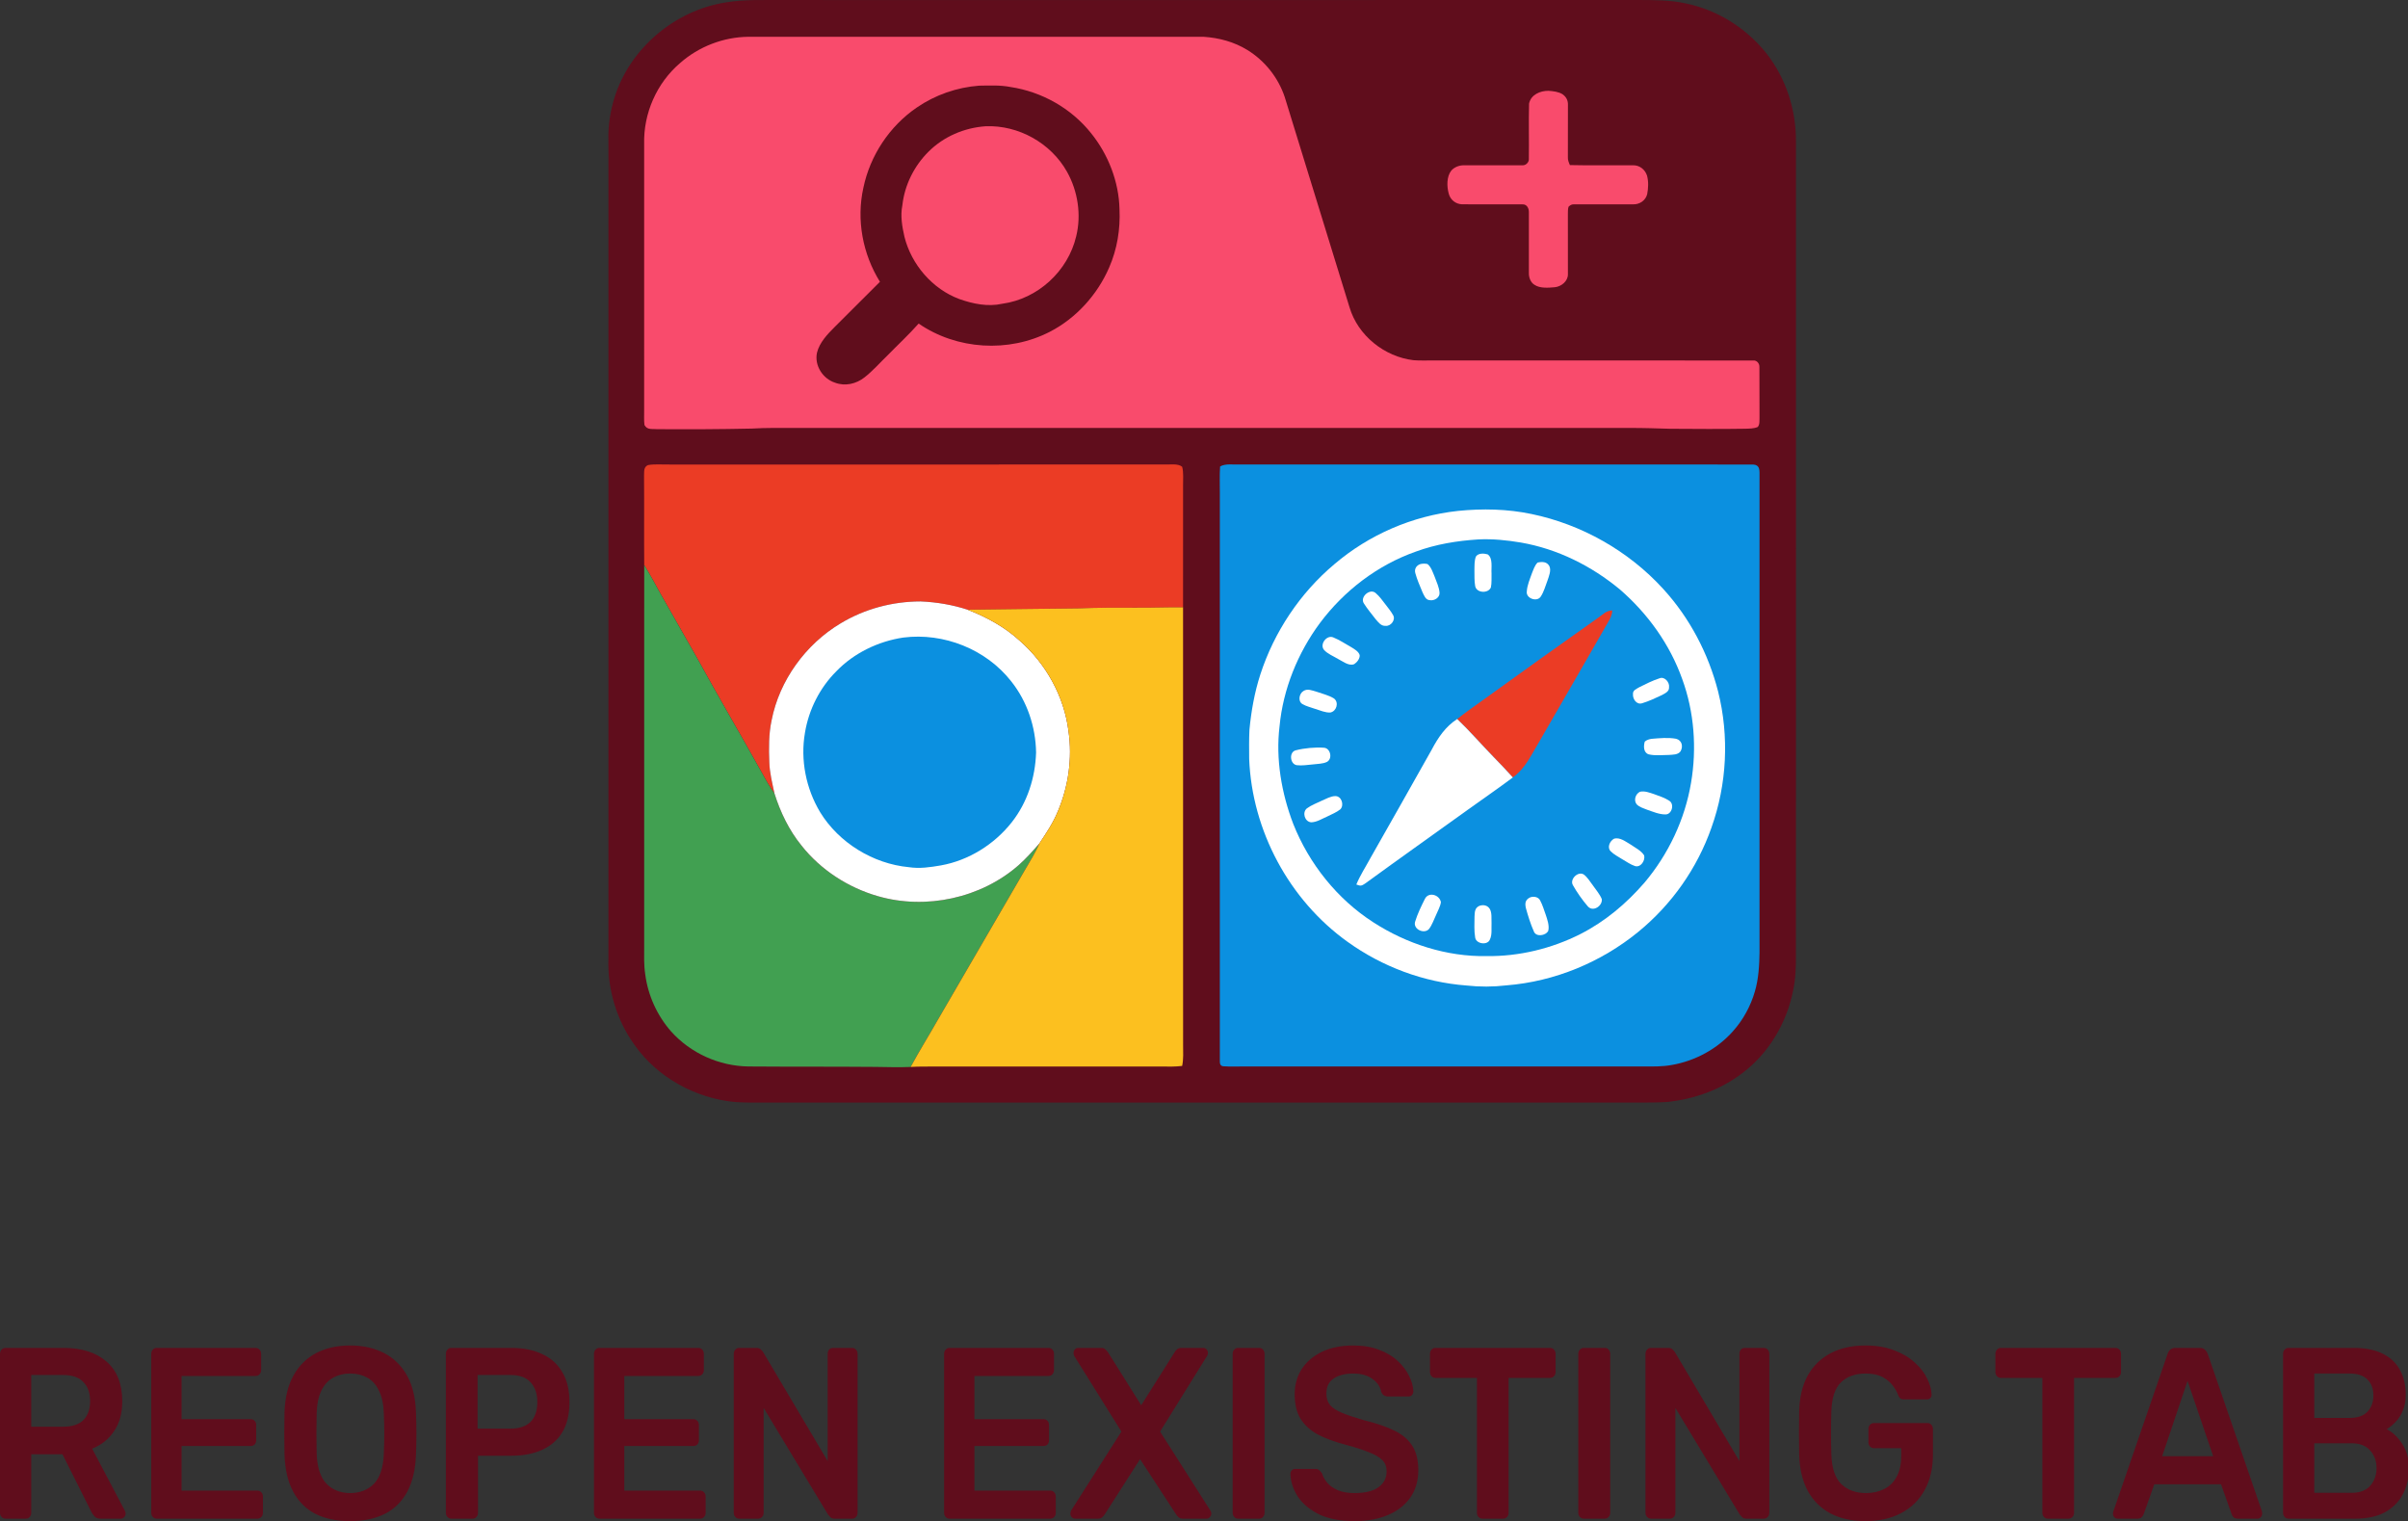 <?xml version="1.0" encoding="UTF-8" standalone="no"?>
<svg
   version="1.1"
   viewBox="0 0 1480.682 935.32"
   width="1480.682pt"
   height="935.32pt"
   id="svg32"
   sodipodi:docname="existing_red.svg"
   inkscape:version="1.3.2 (091e20e, 2023-11-25)"
   xmlns:inkscape="http://www.inkscape.org/namespaces/inkscape"
   xmlns:sodipodi="http://sodipodi.sourceforge.net/DTD/sodipodi-0.dtd"
   xmlns="http://www.w3.org/2000/svg"
   xmlns:svg="http://www.w3.org/2000/svg">
  <rect x="0" y="0" width="1480.682" height="935.32" fill="#333333" stroke="none"/>
  <defs
     id="defs32" />
  <sodipodi:namedview
     id="namedview32"
     pagecolor="#ffffff"
     bordercolor="#000000"
     borderopacity="0.25"
     inkscape:showpageshadow="2"
     inkscape:pageopacity="0.0"
     inkscape:pagecheckerboard="0"
     inkscape:deskcolor="#d1d1d1"
     inkscape:document-units="pt"
     inkscape:zoom="0.67659198"
     inkscape:cx="956.26318"
     inkscape:cy="904.53333"
     inkscape:window-width="2560"
     inkscape:window-height="1387"
     inkscape:window-x="3432"
     inkscape:window-y="25"
     inkscape:window-maximized="0"
     inkscape:current-layer="svg32" />
  <path
     d="m 481.12,0.016 c 49,0.02 98,-0.02 147,0.02 126.27,-0.04 252.72,0 379,-0.03 9.7,0.02 20.04,-0.03 29.52,2.11 19.44,3.98 37.05,15.11 49.43,30.55 12.26,15.54 18.52,35.23 18.27,54.96 0.08,166.33 0,332.67 -0.03,499 0.08,7.57 -0.13,15.04 -1.73,22.46 -3.89,19.77 -15.02,38.66 -31.26,50.75 -13.41,10.27 -29.54,15.97 -46.26,17.73 -6.66,0.43 -13.24,0.33 -19.94,0.34 -179,0 -358,0 -537,0.01 -5.35,0.05 -10.7,0.03 -16.04,-0.32 -24.26,-2.2 -47.78,-15.08 -61.87,-35.06 -11.04,-15.24 -16.68,-34.12 -16.1,-52.91 0.02,-167.66 0.01,-335.33 0,-502.99 -0.27,-9.16 1.14,-18.4 3.9,-27.12 9.55,-30.03 37.03,-53.06 68.04,-58 11.89,-2 23.11,-1.41 35.07,-1.5 z"
     fill="#000000"
     id="path2"
     style="fill:#600d1c;fill-opacity:1" />
  <path
     d="m 460.09,22.616 c 93.35,0.03 186.72,-0.01 280.08,0.01 9.46,0.64 18.73,3.11 26.85,8.12 10.76,6.63 19,16.99 22.98,28.99 13.33,43.06 26.58,86.11 39.82,129.2 5.14,17.38 21.47,30.42 39.34,32.54 3.96,0.33 7.98,0.1 11.96,0.16 65.35,0.01 131.74,-0.04 196.97,0.03 2.26,-0.21 3.89,1.89 3.77,4.03 0.13,10.32 -0.06,20.66 0.06,30.98 -0.1,1.97 0.26,4.2 -1.05,5.83 -2.32,1.07 -5.2,1.01 -7.71,1.1 -15.34,0.24 -30.69,0.12 -46.04,0.03 -8.33,-0.25 -16.66,-0.53 -25,-0.51 -171,0.01 -342,-0.01 -513,-0.01 -8.98,0.01 -18.02,-0.14 -26.99,0.4 -19.34,0.42 -38.69,0.49 -58.04,0.36 -3.13,-0.33 -6.01,0.69 -7.81,-2.57 -0.37,-2.85 -0.15,-5.81 -0.19,-8.68 0.01,-54.67 0.02,-109.33 0.01,-163.99 -0.53,-18.87 7.73,-37.64 22.11,-49.89 11.52,-10.14 26.53,-15.93 41.88,-16.13 z"
     fill="#ffffff"
     id="path3"
     style="fill:#f94b6c;fill-opacity:1" />
  <path
     d="m 952.15,55.826 c 2.86,0.21 6.17,0.56 8.65,2.11 2.27,1.62 3.45,3.82 3.33,6.65 0.03,10.69 -0.05,21.39 -0.04,32.09 -0.09,1.79 0.56,3.23 1.24,4.83 12.94,0.3 25.89,0.06 38.82,0.12 4,-0.11 7.42,2.61 8.61,6.36 0.98,3.66 0.8,7.7 0.1,11.39 -1,3.95 -4.7,6.4 -8.7,6.26 -12.01,0.02 -24.04,-0.06 -36.05,-0.01 -1.61,-0.05 -2.47,0.39 -3.61,1.48 -0.45,1.4 -0.37,3 -0.41,4.46 0.06,12.35 0.03,24.73 0.02,37.08 0.05,4.24 -4.05,7.55 -8.03,7.95 -3.89,0.35 -9.1,0.82 -12.49,-1.46 -2.51,-1.47 -3.58,-4.68 -3.48,-7.46 -0.01,-12.35 0.04,-24.73 0,-37.08 0.1,-2.46 -1.21,-5.13 -4.01,-4.94 -12.33,-0.13 -24.67,0.06 -37,-0.04 -4.02,-0.13 -7.33,-2.75 -8.3,-6.68 -1.18,-4.34 -1.32,-10.29 1.58,-14.03 1.85,-2.14 4.91,-3.32 7.7,-3.28 12,-0.06 24.02,0.1 36.02,-0.01 2.09,0.25 4.25,-1.94 3.99,-4.02 0.17,-11.27 -0.16,-22.6 0.13,-33.87 1.11,-5.51 6.77,-7.93 11.93,-7.9 z"
     fill="#ffffff"
     id="path4"
     style="fill:#f94b6c;fill-opacity:1" />
  <path
     d="m 602.1,52.666 c 6.58,-0.08 12.76,-0.42 19.21,0.82 19.33,2.91 37.37,13.09 49.57,28.38 10.59,13.11 17.13,29.87 17.5,46.76 0.57,12.27 -1.43,24.61 -6.37,35.88 -7.23,16.69 -20.28,31.17 -36.51,39.51 -25.28,12.99 -57.19,11.08 -80.62,-5.07 -5.99,6.78 -12.69,12.96 -19.01,19.43 -4.73,4.55 -9.13,9.64 -14.31,13.68 -5.1,4 -11.91,5.57 -18.08,3.25 -7.52,-2.43 -12.79,-10.55 -11.12,-18.42 1.56,-6.38 6.53,-11.47 11.03,-15.99 9.21,-9.21 18.46,-18.45 27.69,-27.64 -10.64,-17.07 -14.57,-38.12 -10.19,-57.8 4.13,-19.84 16.05,-37.83 32.77,-49.29 11.38,-7.82 24.68,-12.46 38.44,-13.5 z"
     fill="#000000"
     id="path5"
     style="fill:#600d1c;fill-opacity:1" />
  <path
     d="m 606.07,77.626 c 20.21,-0.81 40.16,10.35 50.04,28 6.65,11.86 8.91,26.39 5.65,39.63 -5.01,21.42 -23.61,38.53 -45.45,41.5 -8.85,1.99 -18.02,0.08 -26.42,-2.89 -16.57,-6.15 -29.46,-21.22 -33.74,-38.26 -1.43,-6.35 -2.59,-12.9 -1.29,-19.35 1.38,-12.43 7.17,-24.08 15.99,-32.9 9.35,-9.4 22.05,-14.8 35.22,-15.73 z"
     fill="#ffffff"
     id="path6"
     style="fill:#f94b6c;fill-opacity:1" />
  <path
     d="m 398.49,285.946 c 4.44,-0.74 9.14,-0.21 13.63,-0.33 101.33,-0.01 202.67,0.06 303.99,-0.03 3.28,0.2 8.1,-0.77 10.8,1.4 0.99,3.68 0.49,7.85 0.56,11.64 -0.02,24.93 -0.03,49.87 -0.01,74.8 -9.78,-0.16 -19.56,0.31 -29.34,0.2 -11.69,-0.03 -23.36,-0.03 -35.04,0.43 -22.71,0.31 -45.42,0.46 -68.13,0.81 -9.44,-3.05 -18.93,-4.63 -28.84,-5.08 -17.32,0.03 -34.45,4.55 -49.3,13.54 -21.44,12.83 -37.56,35 -42.37,59.6 -1.79,8.35 -1.73,17.23 -1.39,25.73 0.17,6.39 1.81,12.92 3.16,19.18 -2.75,-3.8 -5.07,-7.85 -7.3,-11.97 -13.32,-23.95 -27.26,-47.56 -40.43,-71.59 -7.36,-12.97 -14.8,-25.91 -22.14,-38.89 -3.32,-6.06 -6.61,-12.12 -10.21,-18.01 -0.16,-18.27 0.06,-36.54 -0.11,-54.8 0.18,-2.64 -0.44,-5.33 2.47,-6.63 z"
     fill="#eb3c25"
     id="path7" />
  <path
     d="m 762.12,285.606 c 105.02,0.04 210.03,0.01 315.04,0.01 3.69,-0.06 4.73,1.48 4.77,4.99 0.02,98.34 0,196.68 0,295.02 -0.11,7.95 -0.59,16.31 -2.85,23.97 -2.61,9.01 -7.23,17.52 -13.52,24.5 -9.61,10.86 -23.18,18.18 -37.42,20.68 -6.02,1.14 -11.94,0.95 -18.02,0.96 -81.67,0.02 -163.33,-0.01 -245,-0.01 -4.28,-0.05 -8.6,0.2 -12.87,-0.12 -1.69,-0.08 -2.26,-1.48 -2.17,-3 -0.01,-116.32 -0.02,-232.65 0,-348.98 0.04,-5.58 -0.23,-11.23 0.15,-16.79 3.3,-1.99 8.15,-1.04 11.89,-1.23 z"
     fill="#0b90e0"
     id="path8" />
  <path
     d="m 896.44,314.146 c 15.05,-1.53 30.51,-1.22 45.35,1.91 30.83,6.4 59.67,22.75 80.89,46.01 16.32,17.85 27.84,39.79 33.81,63.19 6.88,27.52 5.43,56.94 -4.12,83.64 -8.79,25.04 -24.42,47.23 -44.94,64.03 -22.97,18.78 -51.48,30.58 -81.1,32.93 -8.24,0.96 -16.3,1 -24.55,0.09 -26.28,-1.97 -51.76,-11.49 -73.14,-26.85 -35.94,-25.73 -58.76,-68.32 -60.52,-112.47 -0.02,-5.97 -0.14,-11.97 0.17,-17.93 1.09,-11.53 3.16,-23.15 6.75,-34.17 8.5,-26.1 24.4,-49.9 45.41,-67.58 21.36,-18.24 48.07,-29.78 75.99,-32.8 z"
     fill="#ffffff"
     id="path9" />
  <path
     d="m 909.08,331.666 c 8.78,-0.43 17.44,0.47 26.08,1.91 22.56,3.92 43.5,14.38 61.04,28.96 17.05,14.83 30.53,33.54 38.16,54.88 7.44,20.29 9.08,42.67 5.46,63.92 -3.78,22.54 -13.92,43.91 -28.62,61.36 -11.15,12.86 -24.18,23.86 -39.4,31.61 -17.74,8.98 -37.79,13.81 -57.68,13.56 -24.44,0.45 -49.08,-7.49 -69.54,-20.7 -22.26,-14.24 -39.67,-36.12 -49.38,-60.63 -7.2,-18.82 -10.85,-39.89 -8.4,-59.99 2.16,-22.82 11.19,-45.05 24.8,-63.44 14.97,-19.99 35.43,-35.65 59.05,-43.97 12.39,-4.54 25.3,-6.64 38.43,-7.47 z"
     fill="#0b90e0"
     id="path10" />
  <path
     d="m 914.75,340.856 c 3.4,2.28 2.12,8.25 2.4,11.77 -0.07,2.82 0.18,5.81 -0.4,8.57 -1.62,3.82 -8.73,3.51 -9.64,-0.73 -0.6,-3.2 -0.42,-6.59 -0.48,-9.84 0.07,-2.72 -0.12,-5.92 0.93,-8.47 1.53,-2.18 4.94,-1.96 7.19,-1.3 z"
     fill="#ffffff"
     id="path11" />
  <path
     d="m 945.52,345.876 c 2.77,-0.58 5.72,-0.58 7.21,2.25 1.23,2.62 -0.34,6.32 -1.2,8.89 -1.27,3.25 -2.19,6.95 -4.16,9.85 -2.31,3.49 -9.2,1.06 -8.53,-3.25 0.23,-3.77 1.89,-7.57 3.14,-11.11 0.91,-2.2 1.75,-5 3.54,-6.63 z"
     fill="#ffffff"
     id="path12" />
  <path
     d="m 873.44,346.816 c 1.41,-0.33 2.91,-0.32 4.33,-0.02 2.26,1.76 3.29,5.24 4.4,7.8 1.15,3.18 2.82,6.58 3.01,9.97 0.14,2.95 -3.34,4.98 -6.01,4.46 -2.63,-0.16 -3.51,-2.94 -4.5,-4.94 -1.57,-3.83 -3.32,-7.69 -4.39,-11.7 -0.72,-2.57 0.67,-4.79 3.16,-5.57 z"
     fill="#ffffff"
     id="path13" />
  <path
     d="m 396.13,347.376 c 3.6,5.89 6.89,11.95 10.21,18.01 7.34,12.98 14.78,25.92 22.14,38.89 13.17,24.03 27.11,47.64 40.43,71.59 2.23,4.12 4.55,8.17 7.3,11.97 3.67,11.62 8.93,22.58 16.64,32.07 11.77,14.93 28.67,25.84 46.89,31.09 29.53,8.58 63.55,1.26 86.66,-19.09 4.56,-4.03 8.7,-8.73 12.72,-13.31 -2.43,5.77 -5.71,10.79 -8.82,16.2 -17.84,30.53 -35.48,61.17 -53.31,91.7 -5.6,9.88 -11.63,19.53 -17.04,29.52 -7.25,0.32 -14.57,0.05 -21.83,-0.03 -26,-0.22 -52.01,-0.06 -78.01,-0.26 -18.01,-0.31 -35.47,-8.16 -47.49,-21.59 -8.61,-9.81 -14.24,-22.27 -15.88,-35.22 -0.89,-5.8 -0.63,-11.46 -0.63,-17.29 0.02,-78.08 -0.03,-156.18 0.02,-234.25 z"
     fill="#41a051"
     id="path14" />
  <path
     d="m 846,364.736 c 2.33,1.94 4.13,4.63 6.01,7 1.58,2.09 3.33,4.16 4.6,6.46 1.74,2.86 -1.32,6.88 -4.5,6.61 -2.9,0.22 -4.44,-2.08 -6.16,-4.01 -2.45,-3.22 -5.15,-6.34 -7.3,-9.78 -2.67,-4.01 3.93,-9.6 7.35,-6.28 z"
     fill="#ffffff"
     id="path15" />
  <path
     d="m 566.11,369.786 c 9.91,0.45 19.4,2.03 28.84,5.08 11.69,4.57 22.63,10.48 31.96,18.97 16.24,14.14 27.49,34.42 30.14,55.85 2.4,16.53 -0.08,33.92 -6.61,49.26 -2.91,7.09 -7.11,13.31 -11.32,19.65 -4.02,4.58 -8.16,9.28 -12.72,13.31 -23.11,20.35 -57.13,27.67 -86.66,19.09 -18.22,-5.25 -35.12,-16.16 -46.89,-31.09 -7.71,-9.49 -12.97,-20.45 -16.64,-32.07 -1.35,-6.26 -2.99,-12.79 -3.16,-19.18 -0.34,-8.5 -0.4,-17.38 1.39,-25.73 4.81,-24.6 20.93,-46.77 42.37,-59.6 14.85,-8.99 31.98,-13.51 49.3,-13.54 z"
     fill="#ffffff"
     id="path16" />
  <path
     d="m 698.12,373.626 c 9.78,0.11 19.56,-0.36 29.34,-0.2 0,89.74 0.04,179.47 0.03,269.2 0.02,4.3 0.3,8.51 -0.58,12.76 -4.26,0.54 -8.51,0.44 -12.79,0.38 -46.33,0 -92.67,0 -139,0.01 -5.06,0.02 -10.11,-0.06 -15.17,0.24 5.41,-9.99 11.44,-19.64 17.04,-29.52 17.83,-30.53 35.47,-61.17 53.31,-91.7 3.11,-5.41 6.39,-10.43 8.82,-16.2 4.21,-6.34 8.41,-12.56 11.32,-19.65 6.53,-15.34 9.01,-32.73 6.61,-49.26 -2.65,-21.43 -13.9,-41.71 -30.14,-55.85 -9.33,-8.49 -20.27,-14.4 -31.96,-18.97 22.71,-0.35 45.42,-0.5 68.13,-0.81 11.68,-0.46 23.35,-0.46 35.04,-0.43 z"
     fill="#fcc01f"
     id="path17" />
  <path
     d="m 991.37,375.316 c -0.07,2.72 -1.11,4.81 -2.46,7.08 -14.17,24.52 -28.15,49.13 -42.41,73.6 -5.01,8.2 -8.28,16.2 -16.27,22.03 -3.89,-4.28 -7.82,-8.5 -11.89,-12.61 -7.48,-7.7 -14.52,-15.84 -22.31,-23.31 4.97,-3.94 10.12,-7.62 15.3,-11.27 23.64,-17.05 47.34,-34.05 71.16,-50.86 3.02,-1.99 4.99,-4.55 8.88,-4.66 z"
     fill="#eb3c25"
     id="path18" />
  <path
     d="m 555.45,392.006 c 24.84,-3.15 50.87,7.15 66.36,26.94 9.84,12.38 15.01,27.94 15.28,43.69 -0.5,15.49 -5.33,30.74 -14.99,42.98 -10.69,13.57 -26.46,23.43 -43.52,26.48 -6.65,1.15 -13.03,2.1 -19.79,1.09 -21.91,-2.09 -42.95,-14.97 -54.47,-33.77 -8.72,-14.52 -12.25,-32.17 -9.35,-48.89 2.33,-14.17 9.1,-27.62 19.28,-37.77 10.81,-11.24 25.84,-18.46 41.2,-20.75 z"
     fill="#0b90e0"
     id="path19" />
  <path
     d="m 819.78,391.886 c 3.87,1.55 7.43,3.97 11.06,6 1.86,1.16 4.59,2.65 5.23,4.9 0.21,2.13 -1.65,4.49 -3.37,5.57 -3.39,1.35 -7.08,-1.8 -10.01,-3.24 -2.8,-1.69 -6.37,-3.08 -8.56,-5.54 -2.83,-3.37 1.6,-9.34 5.65,-7.69 z"
     fill="#ffffff"
     id="path20" />
  <path
     d="m 1020.53,417.026 c 3.07,-1.21 6.24,2.59 5.77,5.55 0.2,2.62 -2.51,3.74 -4.42,4.81 -3.92,1.82 -7.9,3.74 -12.05,4.98 -3.45,1.2 -5.98,-2.59 -5.71,-5.66 -0.2,-2.33 2.28,-3.16 3.9,-4.18 4.06,-2.02 8.18,-4.12 12.51,-5.5 z"
     fill="#ffffff"
     id="path21" />
  <path
     d="m 809.44,425.276 c 3.58,1.29 7.62,2.16 10.85,4.2 3.17,2.44 1.56,7.86 -2.21,8.6 -3.02,0.25 -6.33,-1.28 -9.2,-2.15 -2.64,-0.95 -5.58,-1.59 -8.01,-3.02 -2.94,-1.72 -2.03,-6.44 0.61,-8.02 2.48,-1.68 5.39,-0.3 7.96,0.39 z"
     fill="#ffffff"
     id="path22" />
  <path
     d="m 896.03,442.106 c 7.79,7.47 14.83,15.61 22.31,23.31 4.07,4.11 8,8.33 11.89,12.61 -9.11,6.84 -18.54,13.27 -27.78,19.93 -21.01,15.11 -41.95,29.95 -62.85,45.16 -2.34,1.6 -2.9,1.78 -5.59,0.73 2.43,-5.85 5.82,-10.96 8.82,-16.53 12.53,-22.12 25.12,-44.22 37.55,-66.41 3.94,-7.43 8.45,-14.15 15.65,-18.8 z"
     fill="#ffffff"
     id="path23" />
  <path
     d="m 1015.55,454.276 c 4.88,-0.41 10.17,-0.92 15.01,-0.05 3.68,0.92 4.51,4.64 2.85,7.67 -1.57,2.29 -4.8,2.09 -7.25,2.29 -4.01,0.01 -8.38,0.57 -12.3,-0.35 -3.36,-0.98 -3.3,-5.12 -2.49,-7.85 1.2,-1.02 2.64,-1.49 4.18,-1.71 z"
     fill="#ffffff"
     id="path24" />
  <path
     d="m 814.03,459.746 c 4.09,0.18 5.56,6.74 1.91,8.72 -2.58,1.27 -5.94,1.16 -8.76,1.55 -3.21,0.29 -6.62,0.85 -9.83,0.46 -4.23,-0.71 -4.83,-8.17 -0.53,-9.16 5.12,-1.34 11.95,-1.96 17.21,-1.57 z"
     fill="#ffffff"
     id="path25" />
  <path
     d="m 1008.45,486.806 c 2.86,-0.68 6.18,0.66 8.9,1.56 3.02,1.14 6.34,2.15 9.04,3.96 3.43,2 1.64,8.58 -2.34,8.42 -3.74,0.06 -7.65,-1.66 -11.16,-2.85 -2.16,-0.88 -5.03,-1.68 -6.6,-3.49 -1.85,-2.51 -0.56,-6.31 2.16,-7.6 z"
     fill="#ffffff"
     id="path26" />
  <path
     d="m 821.05,489.486 c 3.94,-0.06 5.64,5.6 3.11,8.15 -2.29,1.81 -5.18,2.99 -7.78,4.27 -3.14,1.34 -6.69,3.67 -10.14,3.69 -4.01,-0.33 -5.64,-6.05 -2.67,-8.53 2.75,-2.04 6.17,-3.29 9.24,-4.78 2.55,-1.09 5.44,-2.77 8.24,-2.8 z"
     fill="#ffffff"
     id="path27" />
  <path
     d="m 992.41,515.716 c 3.54,-1.17 7.21,1.79 10.13,3.47 2.81,1.96 6.61,3.79 8.45,6.75 0.79,3.11 -2.08,7.64 -5.65,6.56 -2.78,-0.92 -5.31,-2.77 -7.85,-4.22 -2.38,-1.52 -5.17,-2.88 -7.14,-4.93 -2.29,-2.37 -0.4,-6.26 2.06,-7.63 z"
     fill="#ffffff"
     id="path28" />
  <path
     d="m 973.82,537.656 c 2.3,1.67 3.9,4.45 5.61,6.68 1.88,2.73 4.27,5.42 5.53,8.5 0.46,4.17 -5.34,8.09 -8.56,4.5 -3.12,-3.54 -6.89,-8.89 -9.18,-13.02 -2.22,-3.59 3,-8.82 6.6,-6.66 z"
     fill="#ffffff"
     id="path29" />
  <path
     d="m 886.02,554.726 c -0.39,2.7 -1.92,5.3 -2.96,7.81 -1.37,2.86 -2.43,6.14 -4.36,8.67 -2.94,3.33 -9.9,0.18 -8.56,-4.43 1.46,-4.81 3.77,-9.59 6.03,-14.08 2.24,-4.57 9.05,-2.56 9.85,2.03 z"
     fill="#ffffff"
     id="path30" />
  <path
     d="m 940.59,551.906 c 2.11,-1.03 5.4,-0.56 6.47,1.79 1.46,2.7 2.33,5.76 3.38,8.64 1.01,3.06 2.37,6.76 1.59,9.98 -1.55,3.07 -7.64,4 -8.91,0.27 -2,-4.52 -3.53,-9.43 -4.84,-14.2 -0.65,-2.84 -0.47,-4.99 2.31,-6.48 z"
     fill="#ffffff"
     id="path31" />
  <path
     d="m 909.62,556.986 c 2.37,-0.85 4.95,-0.45 6.39,1.78 1.5,2.42 1,6.1 1.14,8.85 -0.16,3.16 0.44,7.11 -0.99,10 -1.36,3.79 -8.47,2.85 -9.07,-1.13 -0.73,-4.21 -0.43,-8.65 -0.41,-12.92 0.18,-2.78 0.05,-5.22 2.94,-6.58 z"
     fill="#ffffff"
     id="path32" />
  <path
     style="font-weight:500;font-size:143.946px;font-family:Rubik;-inkscape-font-specification:'Rubik Medium';fill:#600d1c;stroke-width:2.72"
     d="m 3.455,896.13 q -1.439,0 -2.447,-1.008 Q -3.8146972e-8,894.115 -3.8146972e-8,892.676 v -93.709 q 0,-1.583 1.008,-2.591 1.008,-1.008 2.447,-1.008 H 40.737 q 17.417,0 27.494,8.061 10.076,8.061 10.076,23.463 0,10.652 -5.326,17.705 -5.182,7.053 -13.963,10.22 l 21.016,36.706 q 0.432,0.864 0.432,1.583 0,1.296 -1.008,2.159 -0.864,0.864 -2.015,0.864 H 64.344 q -2.447,0 -3.743,-1.296 -1.296,-1.296 -2.015,-2.591 L 40.017,858.129 H 20.008 v 34.547 q 0,1.439 -1.008,2.447 -0.864,1.008 -2.447,1.008 z M 20.008,841.863 H 40.305 q 8.781,0 13.099,-3.887 4.318,-4.03 4.318,-11.228 0,-7.197 -4.318,-11.228 -4.174,-4.174 -13.099,-4.174 H 20.008 Z m 80.322,54.268 q -1.439,0 -2.447,-1.008 -1.008,-1.008 -1.008,-2.447 v -93.709 q 0,-1.583 1.008,-2.591 1.008,-1.008 2.447,-1.008 h 63.336 q 1.583,0 2.591,1.008 1.008,1.008 1.008,2.591 v 9.5 q 0,1.439 -1.008,2.447 -1.008,1.008 -2.591,1.008 h -47.358 v 25.478 h 44.191 q 1.583,0 2.591,1.008 1.008,0.864 1.008,2.447 v 8.925 q 0,1.583 -1.008,2.591 -1.008,0.864 -2.591,0.864 h -44.191 v 26.342 h 48.51 q 1.583,0 2.591,1.008 1.008,1.008 1.008,2.591 v 9.5 q 0,1.439 -1.008,2.447 -1.008,1.008 -2.591,1.008 z m 123.937,1.439 q -12.811,0 -22.024,-4.174 -9.213,-4.318 -14.395,-13.099 -5.182,-8.925 -5.614,-22.168 -0.144,-6.19 -0.144,-12.235 0,-6.046 0.144,-12.379 0.432,-13.099 5.758,-21.88 5.326,-8.781 14.539,-13.243 9.356,-4.462 21.736,-4.462 12.379,0 21.736,4.462 9.356,4.462 14.682,13.243 5.326,8.781 5.758,21.88 0.288,6.334 0.288,12.379 0,6.046 -0.288,12.235 -0.432,13.243 -5.614,22.168 -5.182,8.781 -14.539,13.099 -9.213,4.174 -22.024,4.174 z m 0,-16.554 q 9.356,0 15.258,-5.47 5.902,-5.614 6.334,-18.137 0.288,-6.334 0.288,-11.66 0,-5.47 -0.288,-11.66 -0.288,-8.349 -3.167,-13.531 -2.735,-5.326 -7.485,-7.629 -4.75,-2.447 -10.94,-2.447 -6.046,0 -10.796,2.447 -4.75,2.303 -7.629,7.629 -2.735,5.182 -3.023,13.531 -0.144,6.19 -0.144,11.66 0,5.326 0.144,11.66 0.432,12.523 6.334,18.137 5.902,5.47 15.114,5.47 z m 64.776,15.114 q -1.439,0 -2.447,-1.008 -1.008,-1.008 -1.008,-2.447 v -93.709 q 0,-1.583 1.008,-2.591 1.008,-1.008 2.447,-1.008 h 38.578 q 11.228,0 19.577,3.599 8.349,3.455 12.955,10.652 4.606,7.053 4.606,17.705 0,10.796 -4.606,17.849 -4.606,6.909 -12.955,10.364 -8.349,3.455 -19.577,3.455 h -21.448 v 33.683 q 0,1.439 -1.008,2.447 -0.864,1.008 -2.447,1.008 z m 16.842,-53.116 h 21.016 q 8.349,0 12.811,-3.887 4.462,-4.03 4.462,-11.804 0,-7.197 -4.174,-11.516 -4.174,-4.462 -13.099,-4.462 h -21.016 z m 78.019,53.116 q -1.439,0 -2.447,-1.008 -1.008,-1.008 -1.008,-2.447 v -93.709 q 0,-1.583 1.008,-2.591 1.008,-1.008 2.447,-1.008 h 63.336 q 1.583,0 2.591,1.008 1.008,1.008 1.008,2.591 v 9.5 q 0,1.439 -1.008,2.447 -1.008,1.008 -2.591,1.008 h -47.358 v 25.478 h 44.191 q 1.583,0 2.591,1.008 1.008,0.864 1.008,2.447 v 8.925 q 0,1.583 -1.008,2.591 -1.008,0.864 -2.591,0.864 h -44.191 v 26.342 h 48.51 q 1.583,0 2.591,1.008 1.008,1.008 1.008,2.591 v 9.5 q 0,1.439 -1.008,2.447 -1.008,1.008 -2.591,1.008 z m 89.534,0 q -1.439,0 -2.447,-1.008 -1.008,-1.008 -1.008,-2.447 v -93.709 q 0,-1.583 1.008,-2.591 1.008,-1.008 2.447,-1.008 h 11.084 q 2.015,0 2.879,1.008 1.008,0.864 1.296,1.296 l 41.456,64.488 v -63.192 q 0,-1.583 0.864,-2.591 1.008,-1.008 2.591,-1.008 h 12.091 q 1.583,0 2.591,1.008 1.008,1.008 1.008,2.591 v 93.565 q 0,1.583 -1.008,2.591 -1.008,1.008 -2.447,1.008 h -11.228 q -2.015,0 -2.879,-1.008 -0.864,-1.008 -1.296,-1.296 l -41.312,-63.048 v 61.897 q 0,1.439 -1.008,2.447 -1.008,1.008 -2.591,1.008 z m 134.734,0 q -1.439,0 -2.447,-1.008 -1.008,-1.008 -1.008,-2.447 v -93.709 q 0,-1.583 1.008,-2.591 1.008,-1.008 2.447,-1.008 h 63.336 q 1.583,0 2.591,1.008 1.008,1.008 1.008,2.591 v 9.5 q 0,1.439 -1.008,2.447 -1.008,1.008 -2.591,1.008 h -47.358 v 25.478 h 44.191 q 1.583,0 2.591,1.008 1.008,0.864 1.008,2.447 v 8.925 q 0,1.583 -1.008,2.591 -1.008,0.864 -2.591,0.864 h -44.191 v 26.342 h 48.51 q 1.583,0 2.591,1.008 1.008,1.008 1.008,2.591 v 9.5 q 0,1.439 -1.008,2.447 -1.008,1.008 -2.591,1.008 z m 80.466,0 q -1.296,0 -2.159,-0.864 -0.864,-0.864 -0.864,-2.159 0,-0.432 0.144,-0.864 0.144,-0.432 0.288,-0.864 l 32.244,-46.639 -30.229,-44.623 q -0.432,-0.864 -0.432,-1.727 0,-1.296 0.864,-2.159 0.864,-0.864 2.159,-0.864 h 14.682 q 1.727,0 2.735,0.864 1.008,0.864 1.727,1.871 l 21.16,31.092 21.304,-31.092 q 0.576,-1.008 1.583,-1.871 1.152,-0.864 2.879,-0.864 h 13.963 q 1.296,0 2.159,0.864 0.864,0.864 0.864,2.159 0,0.864 -0.576,1.727 l -30.085,44.623 32.244,46.639 q 0.288,0.432 0.432,0.864 0.144,0.432 0.144,0.864 0,1.296 -1.008,2.159 -0.864,0.864 -2.015,0.864 h -15.258 q -1.727,0 -2.735,-0.864 -1.008,-0.864 -1.583,-1.727 l -23.031,-32.532 -22.6,32.532 q -0.576,0.864 -1.583,1.727 -1.008,0.864 -2.879,0.864 z m 104.361,0 q -1.439,0 -2.447,-1.008 -1.008,-1.008 -1.008,-2.447 v -93.853 q 0,-1.439 1.008,-2.447 1.008,-1.008 2.447,-1.008 h 13.531 q 1.583,0 2.447,1.008 1.008,1.008 1.008,2.447 v 93.853 q 0,1.439 -1.008,2.447 -0.864,1.008 -2.447,1.008 z m 74.564,1.439 q -13.387,0 -22.456,-3.887 -8.925,-4.03 -13.675,-10.364 -4.606,-6.478 -4.894,-13.531 0,-1.296 0.864,-2.159 0.864,-0.864 2.159,-0.864 h 12.811 q 1.871,0 2.735,0.864 1.008,0.72 1.727,1.871 0.864,2.735 3.311,5.47 2.447,2.591 6.622,4.318 4.318,1.727 10.796,1.727 10.364,0 15.402,-3.455 5.182,-3.455 5.182,-9.356 0,-4.174 -2.735,-6.622 -2.735,-2.591 -8.493,-4.606 -5.614,-2.159 -14.97,-4.462 -10.796,-2.591 -18.137,-6.19 -7.197,-3.743 -10.94,-9.356 -3.599,-5.614 -3.599,-14.251 0,-8.349 4.462,-14.826 4.606,-6.478 12.955,-10.22 8.493,-3.743 20.152,-3.743 9.356,0 16.554,2.591 7.197,2.447 11.948,6.622 4.75,4.03 7.197,8.781 2.591,4.606 2.735,9.069 0,1.152 -0.864,2.159 -0.72,0.864 -2.159,0.864 h -13.387 q -1.152,0 -2.303,-0.576 -1.152,-0.576 -1.871,-2.159 -0.864,-4.462 -5.614,-7.629 -4.75,-3.167 -12.235,-3.167 -7.773,0 -12.523,2.879 -4.75,2.879 -4.75,8.925 0,4.03 2.303,6.765 2.447,2.591 7.629,4.606 5.326,2.015 13.963,4.318 12.235,2.735 20.009,6.334 7.773,3.599 11.372,9.213 3.599,5.47 3.599,13.963 0,9.5 -5.182,16.266 -5.038,6.622 -14.251,10.22 -9.213,3.599 -21.448,3.599 z m 81.905,-1.439 q -1.439,0 -2.447,-1.008 -1.008,-1.008 -1.008,-2.447 v -79.602 h -26.63 q -1.439,0 -2.447,-1.008 -1.008,-1.008 -1.008,-2.447 v -10.652 q 0,-1.583 1.008,-2.591 1.008,-1.008 2.447,-1.008 h 73.412 q 1.583,0 2.591,1.008 1.008,1.008 1.008,2.591 v 10.652 q 0,1.439 -1.008,2.447 -1.008,1.008 -2.591,1.008 h -26.486 v 79.602 q 0,1.439 -1.008,2.447 -1.008,1.008 -2.591,1.008 z m 64.92,0 q -1.44,0 -2.447,-1.008 -1.008,-1.008 -1.008,-2.447 v -93.853 q 0,-1.439 1.008,-2.447 1.008,-1.008 2.447,-1.008 h 13.531 q 1.583,0 2.447,1.008 1.008,1.008 1.008,2.447 v 93.853 q 0,1.439 -1.008,2.447 -0.864,1.008 -2.447,1.008 z m 43.04,0 q -1.44,0 -2.447,-1.008 -1.008,-1.008 -1.008,-2.447 v -93.709 q 0,-1.583 1.008,-2.591 1.008,-1.008 2.447,-1.008 h 11.084 q 2.015,0 2.879,1.008 1.008,0.864 1.296,1.296 l 41.456,64.488 v -63.192 q 0,-1.583 0.864,-2.591 1.008,-1.008 2.591,-1.008 h 12.091 q 1.583,0 2.591,1.008 1.008,1.008 1.008,2.591 v 93.565 q 0,1.583 -1.008,2.591 -1.008,1.008 -2.447,1.008 h -11.228 q -2.015,0 -2.879,-1.008 -0.864,-1.008 -1.296,-1.296 l -41.312,-63.048 v 61.897 q 0,1.439 -1.008,2.447 -1.008,1.008 -2.591,1.008 z m 137.469,1.439 q -13.243,0 -22.6,-4.606 -9.213,-4.606 -14.395,-13.243 -5.038,-8.781 -5.47,-20.872 -0.144,-6.19 -0.144,-13.243 0,-7.197 0.144,-13.531 0.432,-11.948 5.47,-20.44 5.182,-8.493 14.539,-13.099 9.5,-4.606 22.456,-4.606 10.508,0 18.425,2.879 7.917,2.735 13.099,7.197 5.326,4.318 7.917,9.356 2.735,5.038 2.879,9.356 0.144,1.296 -0.72,2.159 -0.864,0.864 -2.303,0.864 h -14.826 q -1.44,0 -2.159,-0.576 -0.72,-0.576 -1.296,-1.727 -1.152,-3.023 -3.599,-5.902 -2.447,-3.023 -6.622,-5.038 -4.174,-2.015 -10.796,-2.015 -9.788,0 -15.69,5.182 -5.758,5.182 -6.19,17.13 -0.432,12.523 0,25.334 0.432,12.235 6.334,17.561 6.046,5.326 15.834,5.326 6.478,0 11.516,-2.303 5.182,-2.303 8.061,-7.197 3.023,-4.894 3.023,-12.523 v -4.462 h -17.561 q -1.44,0 -2.447,-1.008 -1.008,-1.008 -1.008,-2.591 v -7.629 q 0,-1.583 1.008,-2.591 1.008,-1.008 2.447,-1.008 h 34.403 q 1.583,0 2.447,1.008 1.008,1.008 1.008,2.591 v 15.114 q 0,12.091 -5.326,20.872 -5.182,8.781 -14.97,13.531 -9.644,4.75 -22.887,4.75 z m 116.74,-1.439 q -1.44,0 -2.447,-1.008 -1.008,-1.008 -1.008,-2.447 v -79.602 h -26.63 q -1.44,0 -2.447,-1.008 -1.008,-1.008 -1.008,-2.447 v -10.652 q 0,-1.583 1.008,-2.591 1.008,-1.008 2.447,-1.008 h 73.412 q 1.583,0 2.591,1.008 1.008,1.008 1.008,2.591 v 10.652 q 0,1.439 -1.008,2.447 -1.008,1.008 -2.591,1.008 h -26.486 v 79.602 q 0,1.439 -1.008,2.447 -1.008,1.008 -2.591,1.008 z m 44.767,0 q -1.151,0 -2.159,-0.864 -0.864,-0.864 -0.864,-2.159 0,-0.576 0.288,-1.296 l 34.691,-92.845 q 0.432,-1.439 1.583,-2.447 1.296,-1.152 3.455,-1.152 h 15.69 q 2.159,0 3.311,1.152 1.152,1.008 1.727,2.447 l 34.691,92.845 q 0.144,0.72 0.144,1.296 0,1.296 -0.864,2.159 -0.864,0.864 -2.015,0.864 h -12.523 q -2.015,0 -3.023,-0.864 -0.864,-1.008 -1.151,-1.871 l -6.766,-17.561 h -42.752 l -6.765,17.561 q -0.288,0.864 -1.296,1.871 -0.864,0.864 -2.879,0.864 z m 28.501,-36.85 h 32.676 l -16.41,-44.479 z m 80.898,36.85 q -1.44,0 -2.447,-1.008 -1.008,-1.008 -1.008,-2.447 v -93.709 q 0,-1.583 1.008,-2.591 1.008,-1.008 2.447,-1.008 h 41.744 q 11.66,0 19.001,3.599 7.341,3.455 10.796,9.644 3.599,6.19 3.599,14.395 0,5.47 -2.015,9.644 -1.871,4.03 -4.75,6.622 -2.735,2.591 -5.47,4.03 5.614,2.591 9.932,8.637 4.318,6.046 4.318,14.395 0,8.637 -3.886,15.402 -3.886,6.765 -11.516,10.652 -7.629,3.743 -18.857,3.743 z m 16.554,-15.258 h 24.039 q 7.773,0 11.803,-4.174 4.03,-4.318 4.03,-10.364 0,-6.334 -4.174,-10.508 -4.03,-4.174 -11.66,-4.174 h -24.039 z m 0,-44.191 h 22.599 q 7.629,0 11.372,-3.599 3.887,-3.743 3.887,-9.644 0,-6.046 -3.887,-9.5 -3.743,-3.455 -11.372,-3.455 h -22.599 z"
     id="text32"
     transform="scale(0.96,1.042)"
     aria-label="REOPEN EXISTING TAB" />
</svg>
